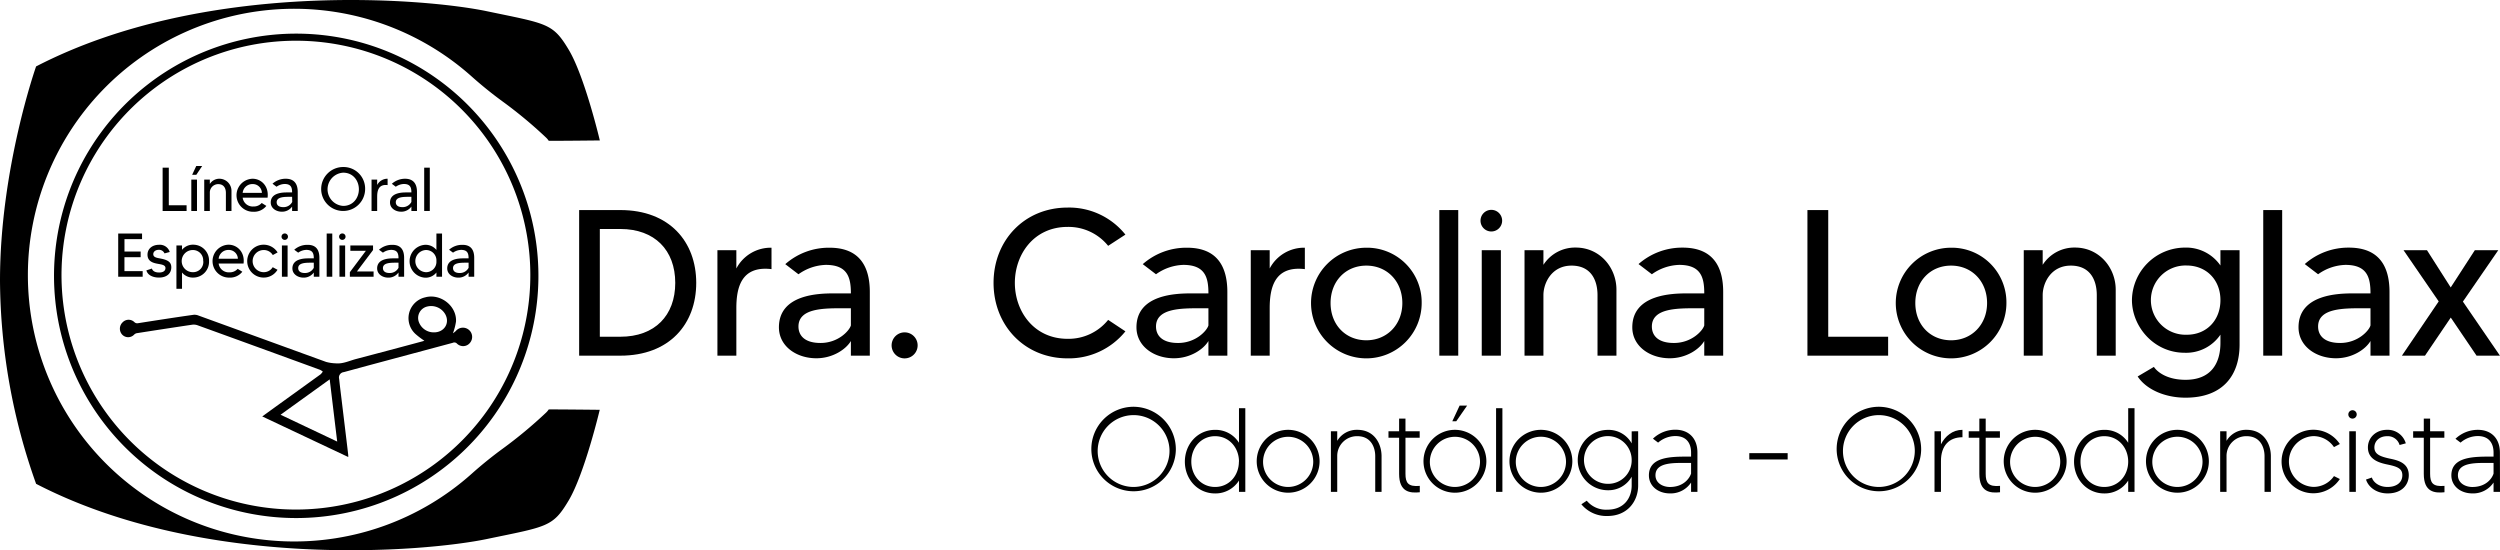 <svg xmlns="http://www.w3.org/2000/svg" viewBox="0 0 853.2 187.79"><g id="Capa_2" data-name="Capa 2"><g id="Capa_1-2" data-name="Capa 1"><path d="M237.61,96.54c0,14-9.08,24.84-25.9,24.84H197.65V71.69h14.06C228.53,71.69,237.61,82.55,237.61,96.54Zm-7.16,0c0-11.15-7-18.39-18.74-18.39h-7v36.77h7C223.49,114.92,230.45,107.68,230.45,96.54Z"/><path d="M263.3,84.54v7.31c-10.65-1.27-12,6.82-12,13.42v16.11h-6.46v-36h6.46v6.25A13.25,13.25,0,0,1,263.3,84.54Z"/><path d="M296.85,99.66v21.72h-6.46v-5c-1.63,2.77-6.11,5.89-11.78,5.89-6.82,0-12.78-4.11-12.78-10.57,0-11.29,13.7-11.57,18.74-11.57h5.82c0-5.47-1.14-9.73-8.59-9.73a16.84,16.84,0,0,0-9.3,3.2L268,90.15a22.48,22.48,0,0,1,15.12-5.61C293.44,84.54,296.85,91.07,296.85,99.66Zm-6.46,5.54H287.9c-6.67,0-15.4-.07-15.4,6.24,0,2.77,1.78,5.61,7.53,5.61,6.17,0,9.93-4.33,10.36-6Z"/><path d="M313.17,117.83a4.44,4.44,0,1,1-4.47-4.4A4.44,4.44,0,0,1,313.17,117.83Z"/><path d="M378.19,109.17l5.89,3.91a24.8,24.8,0,0,1-19.73,9.22c-14.69,0-25.27-11.21-25.27-25.76s10.58-25.7,25.27-25.7a24.6,24.6,0,0,1,19.73,9.23l-5.89,3.83a17.38,17.38,0,0,0-13.84-6.46c-11.57,0-18,9.44-18,19.1s6.46,19.09,18,19.09A17.35,17.35,0,0,0,378.19,109.17Z"/><path d="M418.87,99.66v21.72h-6.46v-5c-1.63,2.77-6.1,5.89-11.78,5.89-6.82,0-12.78-4.11-12.78-10.57,0-11.29,13.7-11.57,18.74-11.57h5.82c0-5.47-1.13-9.73-8.59-9.73a16.87,16.87,0,0,0-9.3,3.2L390,90.15a22.5,22.5,0,0,1,15.12-5.61C415.46,84.54,418.87,91.07,418.87,99.66Zm-6.46,5.54h-2.48c-6.68,0-15.41-.07-15.41,6.24,0,2.77,1.78,5.61,7.53,5.61,6.17,0,9.94-4.33,10.36-6Z"/><path d="M445.32,84.54v7.31c-10.64-1.27-12,6.82-12,13.42v16.11h-6.46v-36h6.46v6.25A13.24,13.24,0,0,1,445.32,84.54Z"/><path d="M485.19,103.42a18.88,18.88,0,1,1-18.88-18.88A18.64,18.64,0,0,1,485.19,103.42Zm-6.6,0c0-7.38-5.18-12.77-12.28-12.77S454.1,96,454.1,103.42s5.12,12.71,12.21,12.71S478.59,110.73,478.59,103.42Z"/><path d="M497.67,71.69v49.69h-6.46V71.69Z"/><path d="M505.27,75.31a3.69,3.69,0,0,1,7.38,0,3.69,3.69,0,1,1-7.38,0Zm.42,10.08h6.53v36h-6.53Z"/><path d="M551.66,98.88v22.5H545.2V100.73c0-5-2.13-10.08-8.87-10.08s-9.59,5.89-9.59,10.08v20.65h-6.45v-36h6.45v5a12.84,12.84,0,0,1,11.15-5.89C546,84.54,551.66,91.29,551.66,98.88Z"/><path d="M588.09,99.66v21.72h-6.46v-5c-1.63,2.77-6.1,5.89-11.78,5.89-6.81,0-12.78-4.11-12.78-10.57,0-11.29,13.7-11.57,18.74-11.57h5.82c0-5.47-1.13-9.73-8.58-9.73a16.81,16.81,0,0,0-9.3,3.2l-4.55-3.48a22.51,22.51,0,0,1,15.12-5.61C584.69,84.54,588.09,91.07,588.09,99.66Zm-6.46,5.54h-2.48c-6.67,0-15.4-.07-15.4,6.24,0,2.77,1.77,5.61,7.52,5.61,6.18,0,9.94-4.33,10.36-6Z"/><path d="M644.38,114.92v6.46H616.84V71.69h7.1v43.23Z"/><path d="M684.75,103.42a18.88,18.88,0,1,1-18.88-18.88A18.64,18.64,0,0,1,684.75,103.42Zm-6.6,0c0-7.38-5.18-12.77-12.28-12.77S653.66,96,653.66,103.42s5.12,12.71,12.21,12.71S678.15,110.73,678.15,103.42Z"/><path d="M722.05,98.88v22.5h-6.46V100.73c0-5-2.13-10.08-8.87-10.08s-9.59,5.89-9.59,10.08v20.65h-6.46v-36h6.46v5a12.84,12.84,0,0,1,11.15-5.89C716.37,84.54,722.05,91.29,722.05,98.88Z"/><path d="M764.32,85.39v32.23c0,10.22-5.46,18.1-18.45,18.1-7.1,0-13.42-2.84-16.33-7.24l5.54-3.27c1.35,2,4.83,4.41,10.79,4.41,8.59,0,11.92-5.47,11.92-12.64v-2.77a14.12,14.12,0,0,1-12.2,6.18c-10.58,0-18-9-18-18a18.14,18.14,0,0,1,18-17.89,14.24,14.24,0,0,1,12.2,6.11V85.39Zm-6.53,17c0-6.74-4.68-11.78-11.57-11.78a11.82,11.82,0,1,0,0,23.63C753.11,114.28,757.79,109.24,757.79,102.43Z"/><path d="M778.86,71.69v49.69H772.4V71.69Z"/><path d="M815.49,99.66v21.72H809v-5c-1.63,2.77-6.1,5.89-11.78,5.89-6.81,0-12.78-4.11-12.78-10.57,0-11.29,13.7-11.57,18.74-11.57H809c0-5.47-1.13-9.73-8.58-9.73a16.81,16.81,0,0,0-9.3,3.2l-4.55-3.48a22.51,22.51,0,0,1,15.12-5.61C812.09,84.54,815.49,91.07,815.49,99.66ZM809,105.2h-2.48c-6.67,0-15.4-.07-15.4,6.24,0,2.77,1.77,5.61,7.52,5.61,6.18,0,9.94-4.33,10.36-6Z"/><path d="M845.2,121.38l-8.8-13-8.8,13h-7.88l12.56-18.52-12-17.47h8l8.1,12.71,8.23-12.71h8l-12.07,17.54,12.64,18.45Z"/><path d="M610.09,154.65v2.16H597v-2.16Z"/><path d="M401.29,153.59a14.42,14.42,0,1,1-14.44-14.77A14.52,14.52,0,0,1,401.29,153.59Zm-2.16,0a12.26,12.26,0,1,0-12.28,12.6A12.34,12.34,0,0,0,399.13,153.59Z"/><path d="M425,139.31v28.55h-2.16V164a9.48,9.48,0,0,1-8.15,4.4c-6,0-10.32-4.89-10.32-10.85s4.36-10.85,10.32-10.85a9.4,9.4,0,0,1,8.15,4.41V139.31Zm-2.16,18.23c0-4.77-3.38-8.68-8.15-8.68s-8.12,3.91-8.12,8.68,3.34,8.65,8.12,8.65S422.81,162.31,422.81,157.54Z"/><path d="M450.35,157.54a10.73,10.73,0,1,1-10.73-10.85A10.76,10.76,0,0,1,450.35,157.54Zm-2.17,0a8.56,8.56,0,1,0-8.56,8.65A8.61,8.61,0,0,0,448.18,157.54Z"/><path d="M536.61,157.54a10.73,10.73,0,1,1-10.72-10.85A10.76,10.76,0,0,1,536.61,157.54Zm-2.16,0a8.57,8.57,0,1,0-8.56,8.65A8.61,8.61,0,0,0,534.45,157.54Z"/><path d="M471.5,155.67v12.19h-2.16V155.67c0-2.86-1.35-6.81-6.12-6.81a6.73,6.73,0,0,0-6.85,6.81v12.19h-2.16V147.18h2.16v3.27a7.74,7.74,0,0,1,6.85-3.76C469.18,146.69,471.5,151.63,471.5,155.67Z"/><path d="M484.55,165.82V168c-3.34.33-7.06,0-7.06-6.28V149.39h-3.63v-2.21h3.63v-4.32h2.17v4.32h4.85v2.21h-4.85V161.7C479.66,164.76,480.55,166.19,484.55,165.82Z"/><path d="M507.27,157.54a10.73,10.73,0,1,1-10.73-10.85A10.76,10.76,0,0,1,507.27,157.54Zm-2.17,0a8.56,8.56,0,1,0-8.56,8.65A8.61,8.61,0,0,0,505.1,157.54Zm-4.4-19.12L497,143.76h-1.35l2.49-5.34Z"/><path d="M512.74,139.31v28.55h-2.16V139.31Z"/><path d="M559.07,147.18V165.7c0,5.26-3.55,10.4-10.49,10.4a11.07,11.07,0,0,1-8.89-4l1.84-1.22a8.51,8.51,0,0,0,7.05,3.06c5.8,0,8.28-4.16,8.28-8.24v-3a9.1,9.1,0,0,1-8.11,4.61,10.3,10.3,0,1,1,0-20.6,9,9,0,0,1,8.11,4.61v-4.12ZM556.86,157a8.14,8.14,0,1,0-8.11,8.12A8,8,0,0,0,556.86,157Z"/><path d="M579.3,167.86h-2.17v-3.18a8.32,8.32,0,0,1-7.21,3.71c-4.12,0-7.18-2.57-7.18-6.16,0-6.48,7.87-6.4,13.74-6.4.21,0,.45,0,.65,0v-1.39c0-2.85-1.3-5.62-5.38-5.62a9,9,0,0,0-5.87,2.24l-1.76-1.35a11.09,11.09,0,0,1,7.63-3.06c4.61,0,7.55,2.94,7.55,7.79Zm-2.17-6.24V158h-.69c-4.77,0-11.46-.45-11.46,4.2,0,2.69,2.53,4,4.94,4C574.56,166.19,576.6,163.25,577.13,161.62Z"/><path d="M655.65,153.59a14.42,14.42,0,1,1-14.44-14.77A14.52,14.52,0,0,1,655.65,153.59Zm-2.17,0a12.26,12.26,0,1,0-12.27,12.6A12.34,12.34,0,0,0,653.48,153.59Z"/><path d="M669.75,146.69v2.53c-4.57,0-7.34,2.9-7.34,8.12v10.52h-2.2V147.18h2.2v4.45C663.84,148.86,666.37,146.69,669.75,146.69Z"/><path d="M682.57,165.82V168c-3.34.33-7.06,0-7.06-6.28V149.39h-3.63v-2.21h3.63v-4.32h2.17v4.32h4.85v2.21h-4.85V161.7C677.68,164.76,678.57,166.19,682.57,165.82Z"/><path d="M705.29,157.54a10.73,10.73,0,1,1-10.73-10.85A10.76,10.76,0,0,1,705.29,157.54Zm-2.17,0a8.56,8.56,0,1,0-8.56,8.65A8.61,8.61,0,0,0,703.12,157.54Z"/><path d="M728.47,139.31v28.55h-2.16V164a9.49,9.49,0,0,1-8.16,4.4c-5.95,0-10.32-4.89-10.32-10.85s4.37-10.85,10.32-10.85a9.41,9.41,0,0,1,8.16,4.41V139.31Zm-2.16,18.23c0-4.77-3.39-8.68-8.16-8.68s-8.12,3.91-8.12,8.68,3.35,8.65,8.12,8.65S726.31,162.31,726.31,157.54Z"/><path d="M753.84,157.54a10.73,10.73,0,1,1-10.73-10.85A10.76,10.76,0,0,1,753.84,157.54Zm-2.16,0a8.57,8.57,0,1,0-8.57,8.65A8.61,8.61,0,0,0,751.68,157.54Z"/><path d="M775,155.67v12.19h-2.16V155.67c0-2.86-1.35-6.81-6.12-6.81a6.73,6.73,0,0,0-6.85,6.81v12.19H757.7V147.18h2.17v3.27a7.72,7.72,0,0,1,6.85-3.76C772.67,146.69,775,151.63,775,155.67Z"/><path d="M796.54,162.48l2,1a10.84,10.84,0,1,1,0-11.95l-2,1.06a8.46,8.46,0,0,0-7-3.75,8.67,8.67,0,0,0,0,17.33A8.43,8.43,0,0,0,796.54,162.48Z"/><path d="M801.44,141.39a1.43,1.43,0,1,1,1.43,1.47A1.41,1.41,0,0,1,801.44,141.39Zm.32,5.79H804v20.68h-2.21Z"/><path d="M822.07,162.19c0,3.1-2.2,6.2-7.22,6.2-3.91,0-6.6-2.24-7.38-4.73l2-.69c.53,1.67,2.49,3.22,5.34,3.22,3.1,0,5.06-1.55,5.06-4,0-2.24-1.59-2.93-4.94-3.63-3.05-.61-6.81-1.75-6.81-5.87,0-3.34,2.74-6,6.49-6a6.41,6.41,0,0,1,6.44,4.61l-2.12.57a4.19,4.19,0,0,0-4.32-3c-2.53,0-4.28,1.67-4.28,3.83,0,2.32,2,3.1,5.13,3.79C818.44,157.09,822.07,158,822.07,162.19Z"/><path d="M834.25,165.82V168c-3.35.33-7.06,0-7.06-6.28V149.39h-3.63v-2.21h3.63v-4.32h2.16v4.32h4.86v2.21h-4.86V161.7C829.35,164.76,830.25,166.19,834.25,165.82Z"/><path d="M853.2,167.86H851v-3.18a8.35,8.35,0,0,1-7.22,3.71c-4.12,0-7.18-2.57-7.18-6.16,0-6.48,7.87-6.4,13.74-6.4.21,0,.45,0,.66,0v-1.39c0-2.85-1.31-5.62-5.39-5.62a9.06,9.06,0,0,0-5.87,2.24L838,149.75a11.07,11.07,0,0,1,7.62-3.06c4.61,0,7.55,2.94,7.55,7.79ZM851,161.62V158h-.7c-4.77,0-11.46-.45-11.46,4.2,0,2.69,2.53,4,4.94,4C848.47,166.19,850.51,163.25,851,161.62Z"/><path d="M204.68,139.86s-5.18,21.81-10.6,30.93-7.27,8.87-28,13.18S70,194.94,12.32,165.12A209.26,209.26,0,0,1,0,95.76C0,57.51,12.32,22.67,12.32,22.67,70-7.15,145.41-.5,166.11,3.82s22.55,4.06,28,13.18,10.6,30.93,10.6,30.93-16.36.18-17.44.12a5.89,5.89,0,0,0-.92-1.1,150.38,150.38,0,0,0-14.84-12.33q-5.47-4-10.53-8.51a90.9,90.9,0,1,0,0,135.57q5.06-4.52,10.52-8.51a153.23,153.23,0,0,0,14.84-12.33,5.89,5.89,0,0,0,.92-1.1C188.32,139.68,204.68,139.86,204.68,139.86Z"/><path d="M101,176.8a82.66,82.66,0,1,1,32.81-6.75A82.83,82.83,0,0,1,101,176.8Zm0-162.9a80,80,0,1,0,57.34,24.22A79.92,79.92,0,0,0,101,13.9Z"/><path d="M63.68,70.06V72H55.5V57.22h2.11V70.06Z"/><path d="M65.29,61.29h1.94V72H65.29ZM69,56.65l-2,3H65.58l1.4-3Z"/><path d="M79,65.29V72H77.09V65.84c0-1.49-.63-3-2.63-3a2.87,2.87,0,0,0-2.85,3V72H69.7V61.29h1.91v1.5A3.82,3.82,0,0,1,74.92,61,4.14,4.14,0,0,1,79,65.29Z"/><path d="M91.32,67.47h-8.5a3.46,3.46,0,0,0,3.69,3,3.57,3.57,0,0,0,2.81-1.2l1.58,1a5.3,5.3,0,0,1-4.39,2A5.61,5.61,0,0,1,86.2,61C89.11,61,91.83,63.48,91.32,67.47Zm-1.94-1.65a3.09,3.09,0,0,0-3.18-3,3.32,3.32,0,0,0-3.38,3Z"/><path d="M101.61,65.53V72H99.69V70.5a4.17,4.17,0,0,1-3.49,1.75c-2,0-3.8-1.22-3.8-3.14,0-3.35,4.07-3.44,5.57-3.44h1.72c0-1.62-.33-2.88-2.55-2.88a5,5,0,0,0-2.76.94L93,62.7A6.71,6.71,0,0,1,97.52,61C100.6,61,101.61,63,101.61,65.53Zm-1.92,1.64H99c-2,0-4.58,0-4.58,1.86,0,.82.53,1.66,2.24,1.66a3.32,3.32,0,0,0,3.07-1.77Z"/><path d="M124.61,64.6A7.5,7.5,0,1,1,117.13,57,7.37,7.37,0,0,1,124.61,64.6Zm-2.13,0c0-2.87-1.91-5.67-5.35-5.67a5.68,5.68,0,0,0,0,11.34C120.57,70.27,122.48,67.47,122.48,64.6Z"/><path d="M132.28,61v2.17c-3.16-.38-3.56,2-3.56,4V72H126.8V61.29h1.92v1.85A3.93,3.93,0,0,1,132.28,61Z"/><path d="M142.31,65.53V72H140.4V70.5a4.21,4.21,0,0,1-3.5,1.75c-2,0-3.8-1.22-3.8-3.14,0-3.35,4.07-3.44,5.57-3.44h1.73c0-1.62-.34-2.88-2.56-2.88a5,5,0,0,0-2.76.94l-1.35-1A6.71,6.71,0,0,1,138.22,61C141.3,61,142.31,63,142.31,65.53Zm-1.91,1.64h-.74c-2,0-4.58,0-4.58,1.86,0,.82.53,1.66,2.24,1.66a3.35,3.35,0,0,0,3.08-1.77Z"/><path d="M146.68,57.22V72h-1.91V57.22Z"/><path d="M48.69,92.54v1.91H40.34V79.7h8.14v1.92h-6v4.23H48v1.92H42.47v4.77Z"/><path d="M58.46,91.25c0,1.9-1.35,3.48-4.2,3.48-2.11,0-3.88-.84-4.3-2.45l1.88-.63C52,92.2,52.57,93,54.3,93c1.39,0,2.17-.57,2.17-1.52,0-1.24-1.79-1.24-3.26-1.58-2-.44-2.87-1.41-2.87-3,0-2,1.62-3.36,3.94-3.36A3.52,3.52,0,0,1,57.93,86l-1.79.48a2,2,0,0,0-2-1.22c-1,0-1.83.59-1.83,1.48,0,1.2,1.48,1.28,2.7,1.54C57.59,88.8,58.46,89.65,58.46,91.25Z"/><path d="M71.34,89.12A5.39,5.39,0,0,1,66,94.73,4.75,4.75,0,0,1,62.12,93v5.56H60.21V83.77h1.91v1.49A4.79,4.79,0,0,1,66,83.51,5.39,5.39,0,0,1,71.34,89.12Zm-2,0a3.5,3.5,0,0,0-3.55-3.79,3.78,3.78,0,0,0,0,7.56A3.48,3.48,0,0,0,69.38,89.12Z"/><path d="M83.12,89.94h-8.5a3.46,3.46,0,0,0,3.69,3,3.54,3.54,0,0,0,2.81-1.2l1.58,1a5.28,5.28,0,0,1-4.39,2A5.61,5.61,0,0,1,78,83.51C80.91,83.51,83.63,86,83.12,89.94ZM81.18,88.3a3.09,3.09,0,0,0-3.18-3,3.32,3.32,0,0,0-3.38,3Z"/><path d="M93.07,91.19l1.64.88A5.48,5.48,0,0,1,90,94.73a5.61,5.61,0,1,1,4.74-8.58l-1.64.9A3.55,3.55,0,0,0,90,85.33a3.78,3.78,0,0,0,0,7.56A3.54,3.54,0,0,0,93.07,91.19Z"/><path d="M96.08,80.77a1.1,1.1,0,1,1,1.1,1.1A1.1,1.1,0,0,1,96.08,80.77Zm.13,3h1.94V94.45H96.21Z"/><path d="M109,88v6.45h-1.91V93a4.21,4.21,0,0,1-3.5,1.75c-2,0-3.8-1.22-3.8-3.14,0-3.35,4.07-3.44,5.57-3.44h1.73c0-1.62-.34-2.89-2.56-2.89a5,5,0,0,0-2.76.95l-1.35-1a6.67,6.67,0,0,1,4.49-1.67C108,83.51,109,85.45,109,88Zm-1.91,1.65h-.74c-2,0-4.58,0-4.58,1.85,0,.83.53,1.67,2.24,1.67a3.37,3.37,0,0,0,3.08-1.77Z"/><path d="M113.4,79.7V94.45h-1.91V79.7Z"/><path d="M115.73,80.77a1.1,1.1,0,1,1,1.09,1.1A1.09,1.09,0,0,1,115.73,80.77Zm.12,3h1.94V94.45h-1.94Z"/><path d="M127.5,92.64v1.81h-8.1V92.89l5.46-7.29h-5.29V83.77h7.74v1.56l-5.49,7.31Z"/><path d="M137.92,88v6.45H136V93a4.18,4.18,0,0,1-3.5,1.75c-2,0-3.79-1.22-3.79-3.14,0-3.35,4.07-3.44,5.57-3.44H136c0-1.62-.33-2.89-2.55-2.89a5,5,0,0,0-2.76.95l-1.35-1a6.67,6.67,0,0,1,4.49-1.67C136.91,83.51,137.92,85.45,137.92,88ZM136,89.65h-.73c-2,0-4.58,0-4.58,1.85,0,.83.53,1.67,2.24,1.67A3.34,3.34,0,0,0,136,91.4Z"/><path d="M150.86,79.7V94.45h-1.92V93a4.67,4.67,0,0,1-3.87,1.77,5.62,5.62,0,0,1,0-11.22,4.72,4.72,0,0,1,3.87,1.75V79.7Zm-1.92,9.42a3.54,3.54,0,0,0-3.68-3.79,3.79,3.79,0,0,0,0,7.56A3.53,3.53,0,0,0,148.94,89.12Z"/><path d="M161.84,88v6.45h-1.92V93a4.18,4.18,0,0,1-3.5,1.75c-2,0-3.79-1.22-3.79-3.14,0-3.35,4.07-3.44,5.57-3.44h1.72c0-1.62-.33-2.89-2.55-2.89a5,5,0,0,0-2.76.95l-1.35-1a6.67,6.67,0,0,1,4.49-1.67C160.83,83.51,161.84,85.45,161.84,88Zm-1.92,1.65h-.73c-2,0-4.58,0-4.58,1.85,0,.83.53,1.67,2.24,1.67a3.34,3.34,0,0,0,3.07-1.77Z"/><path d="M89.5,142.12l4.82-3.49q7.56-5.44,15.11-10.9a4.17,4.17,0,0,0,.73-.92,4.71,4.71,0,0,0-.91-.59Q88.32,118.57,67.4,111a4,4,0,0,0-1.77-.19q-9.54,1.42-19.06,2.92a1.85,1.85,0,0,0-.79.47,2.81,2.81,0,0,1-4.08,0,3,3,0,0,1,.15-4.2,2.82,2.82,0,0,1,4.08,0,1.42,1.42,0,0,0,1,.33c6.39-1,12.77-2,19.16-2.9a3.65,3.65,0,0,1,1.68.27q21.75,7.9,43.51,15.81a13.68,13.68,0,0,0,3.28.49c2.48.24,4.69-.89,7-1.49,7.59-2,15.16-4,22.73-6.05.21-.06.42-.14.54-.18a25.75,25.75,0,0,1-3.08-2.34,7.29,7.29,0,0,1,3.35-12.46c5.16-1.43,10.78,2.87,10.53,8.2a19,19,0,0,1-1.06,4.06,6.27,6.27,0,0,0,1-.78A3.13,3.13,0,1,1,160.4,117a3,3,0,0,1-4.48.23,1.21,1.21,0,0,0-1.38-.24l-29,7.78L117.33,127a1.83,1.83,0,0,0-1.59,2.28c.25,2.44.57,4.87.86,7.31q.83,6.89,1.66,13.75c.2,1.67.4,3.34.59,5,0,.15,0,.31,0,.63Zm25.58,8.58c-.86-7.09-1.69-14-2.56-21.23L95.75,141.54ZM148,113.43c3.54.07,5.6-3.08,4-6.11a5.54,5.54,0,0,0-6.18-2.71,4,4,0,0,0-2.77,5.54A5.39,5.39,0,0,0,148,113.43Z"/></g></g></svg>